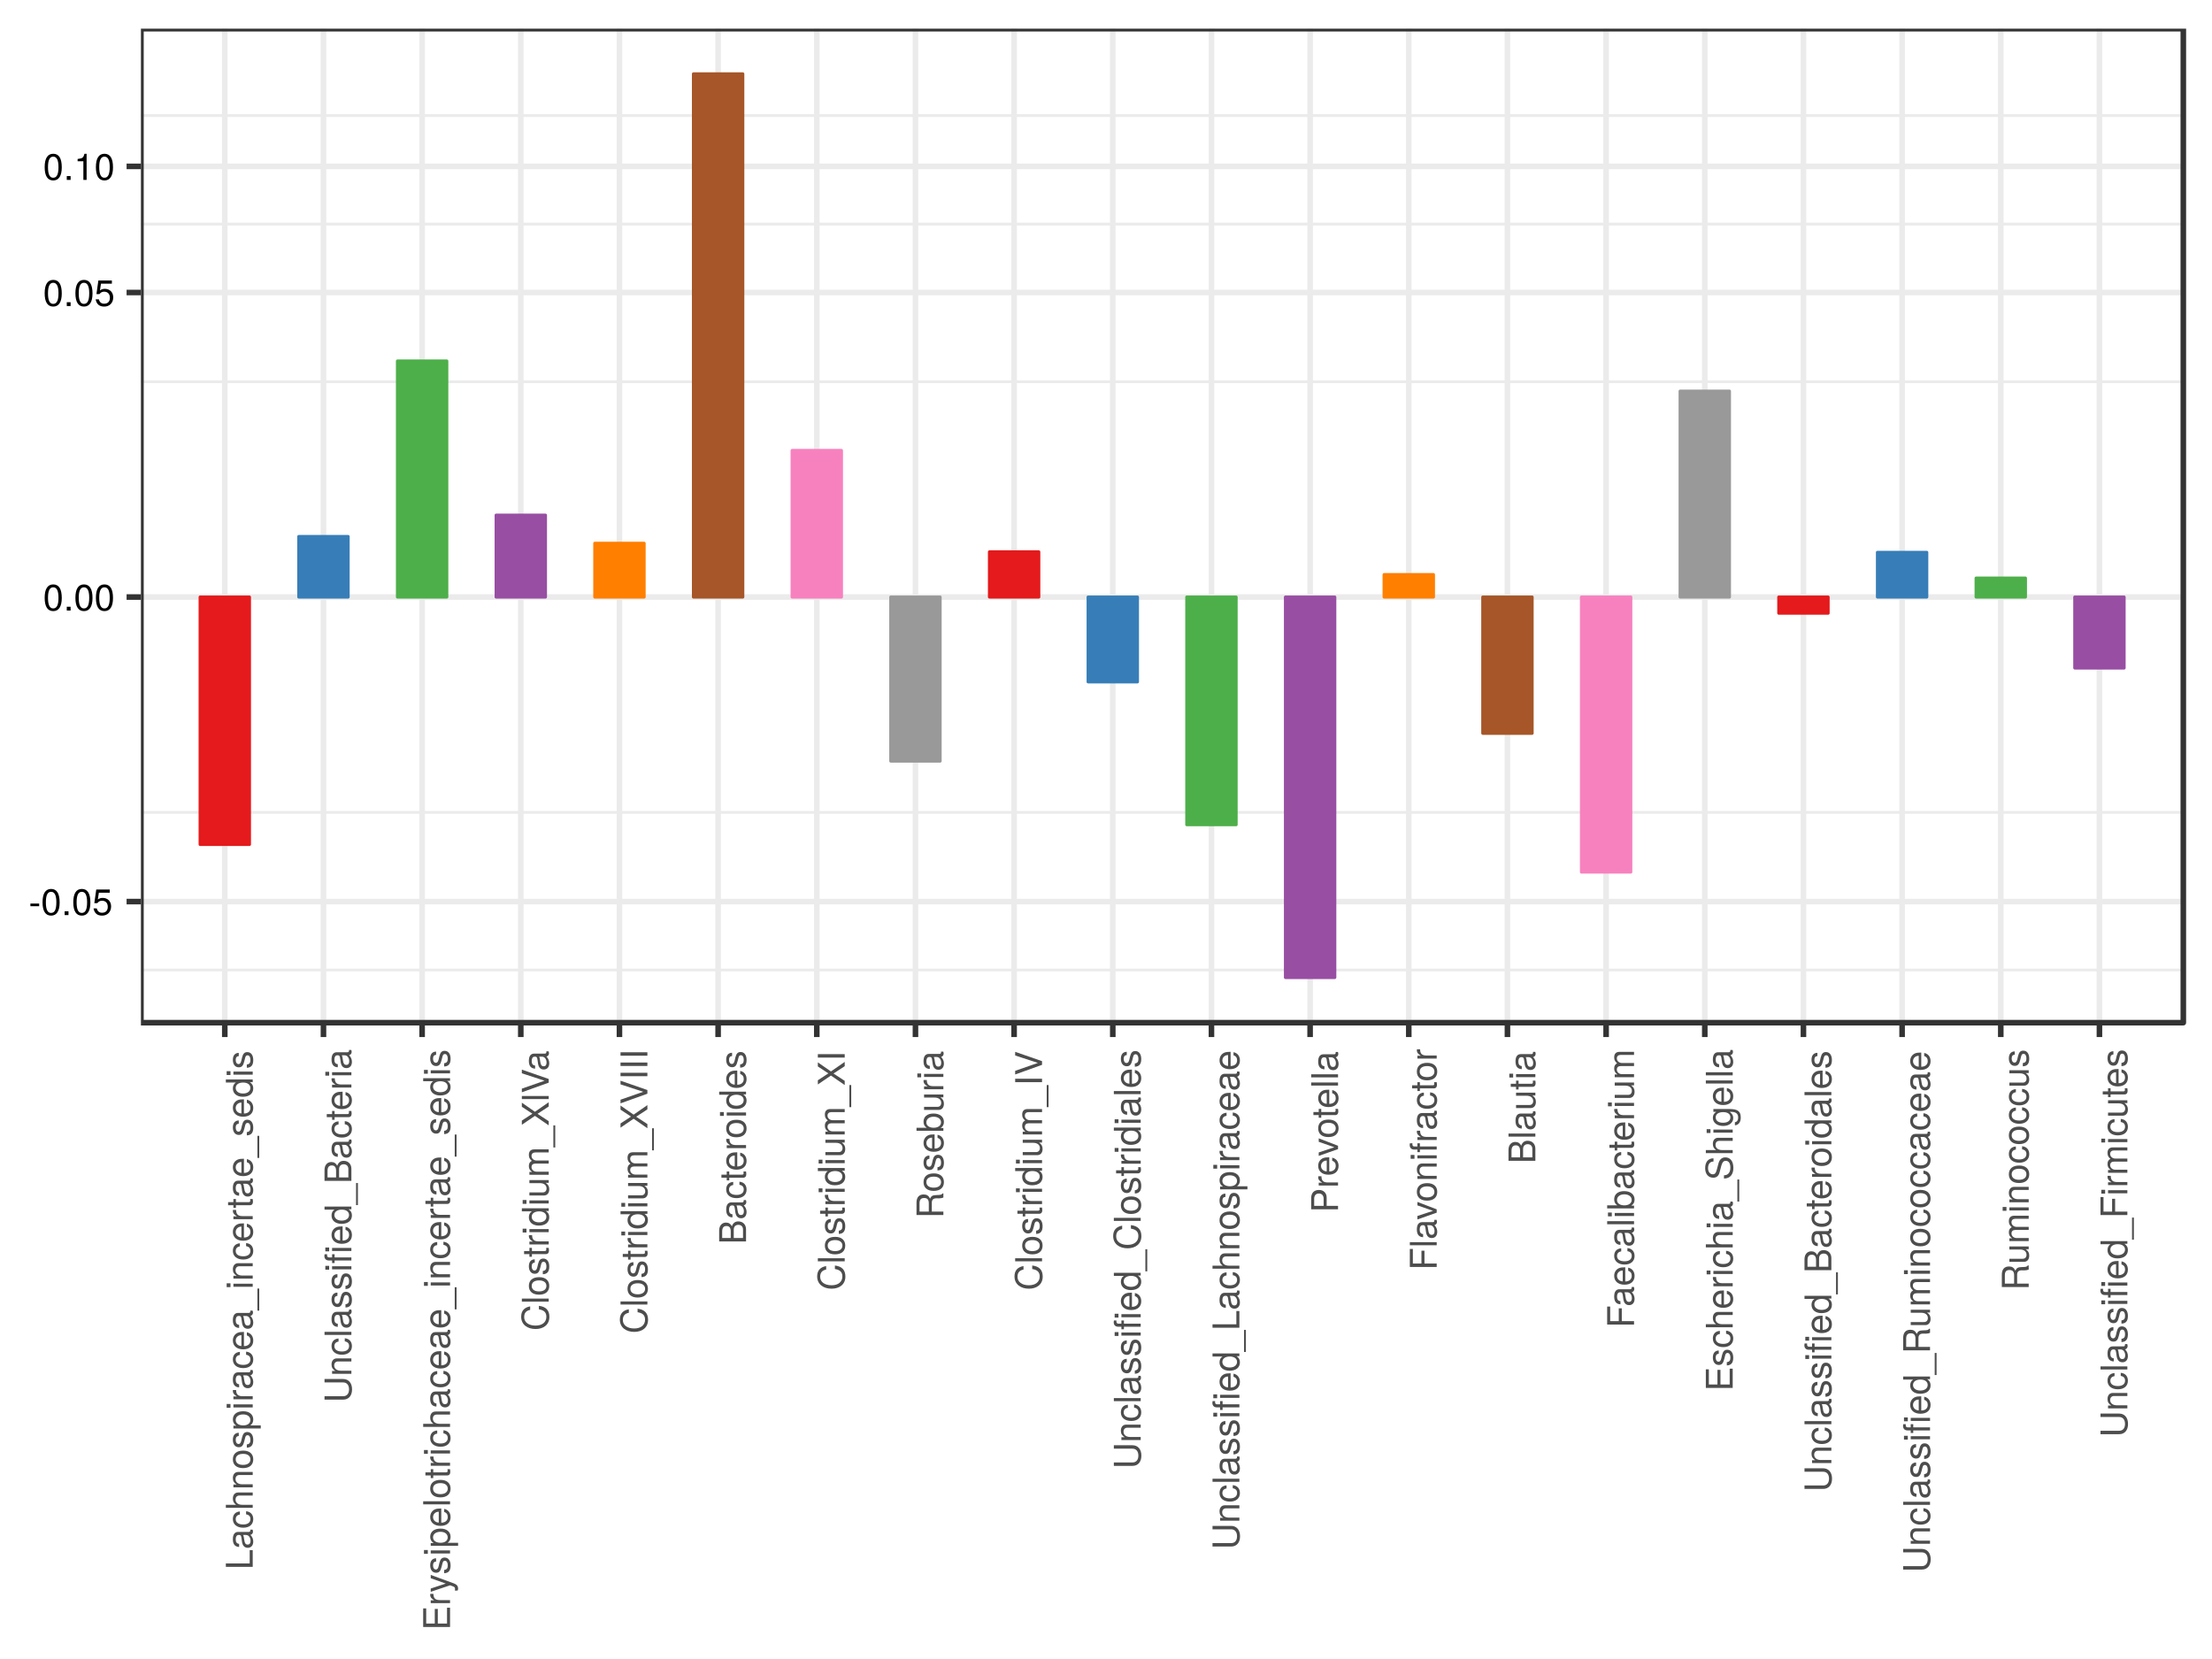 <?xml version="1.0" encoding="UTF-8"?>
<svg xmlns="http://www.w3.org/2000/svg" xmlns:xlink="http://www.w3.org/1999/xlink" width="768pt" height="576pt" viewBox="0 0 768 576" version="1.1">
<defs>
<g>
<symbol overflow="visible" id="glyph0-0">
<path style="stroke:none;" d=""/>
</symbol>
<symbol overflow="visible" id="glyph0-1">
<path style="stroke:none;" d="M 3.641 -3.078 L 3.641 -4 L 0.594 -4 L 0.594 -3.078 Z M 3.641 -3.078 "/>
</symbol>
<symbol overflow="visible" id="glyph0-2">
<path style="stroke:none;" d="M 6.484 -4.359 C 6.484 -7.516 5.484 -9.078 3.516 -9.078 C 1.562 -9.078 0.547 -7.484 0.547 -4.438 C 0.547 -1.375 1.578 0.188 3.516 0.188 C 5.438 0.188 6.484 -1.375 6.484 -4.359 Z M 5.344 -4.469 C 5.344 -1.891 4.75 -0.75 3.5 -0.75 C 2.297 -0.75 1.703 -1.938 1.703 -4.422 C 1.703 -6.906 2.297 -8.078 3.516 -8.078 C 4.734 -8.078 5.344 -6.891 5.344 -4.469 Z M 5.344 -4.469 "/>
</symbol>
<symbol overflow="visible" id="glyph0-3">
<path style="stroke:none;" d="M 2.438 0 L 2.438 -1.328 L 1.109 -1.328 L 1.109 0 Z M 2.438 0 "/>
</symbol>
<symbol overflow="visible" id="glyph0-4">
<path style="stroke:none;" d="M 6.562 -3 C 6.562 -4.797 5.375 -5.969 3.641 -5.969 C 3 -5.969 2.484 -5.812 1.953 -5.422 L 2.312 -7.766 L 6.094 -7.766 L 6.094 -8.875 L 1.406 -8.875 L 0.734 -4.141 L 1.766 -4.141 C 2.297 -4.766 2.719 -4.984 3.422 -4.984 C 4.641 -4.984 5.406 -4.203 5.406 -2.859 C 5.406 -1.547 4.656 -0.812 3.422 -0.812 C 2.438 -0.812 1.844 -1.312 1.578 -2.328 L 0.453 -2.328 C 0.812 -0.531 1.844 0.188 3.453 0.188 C 5.281 0.188 6.562 -1.094 6.562 -3 Z M 6.562 -3 "/>
</symbol>
<symbol overflow="visible" id="glyph0-5">
<path style="stroke:none;" d="M 4.438 0 L 4.438 -9.078 L 3.703 -9.078 C 3.297 -7.672 3.047 -7.484 1.312 -7.266 L 1.312 -6.469 L 3.312 -6.469 L 3.312 0 Z M 4.438 0 "/>
</symbol>
<symbol overflow="visible" id="glyph1-0">
<path style="stroke:none;" d=""/>
</symbol>
<symbol overflow="visible" id="glyph1-1">
<path style="stroke:none;" d="M 0 -6.828 L -1.047 -6.828 L -1.047 -2.219 L -9.328 -2.219 L -9.328 -1.031 L 0 -1.031 Z M 0 -6.828 "/>
</symbol>
<symbol overflow="visible" id="glyph1-2">
<path style="stroke:none;" d="M -0.031 -6.844 L -0.828 -6.844 C -0.812 -6.734 -0.812 -6.688 -0.812 -6.609 C -0.812 -6.25 -1 -6.047 -1.328 -6.047 L -5.062 -6.047 C -6.25 -6.047 -6.891 -5.172 -6.891 -3.516 C -6.891 -1.891 -6.266 -0.891 -4.719 -0.828 L -4.719 -1.906 C -5.547 -2 -5.906 -2.484 -5.906 -3.484 C -5.906 -4.438 -5.547 -4.984 -4.906 -4.984 L -4.625 -4.984 C -4.188 -4.984 -4 -4.703 -3.891 -3.859 C -3.703 -2.359 -3.641 -2.125 -3.484 -1.719 C -3.156 -0.938 -2.562 -0.531 -1.734 -0.531 C -0.531 -0.531 0.188 -1.375 0.188 -2.734 C 0.188 -3.594 -0.172 -4.422 -0.797 -5.016 C -0.281 -5.125 0.094 -5.594 0.094 -6.109 C 0.094 -6.328 0.062 -6.5 -0.031 -6.844 Z M -2.312 -4.984 C -1.359 -4.984 -0.75 -4 -0.75 -2.969 C -0.75 -2.141 -1.031 -1.656 -1.766 -1.656 C -2.469 -1.656 -2.781 -2.125 -2.938 -3.266 C -3.094 -4.391 -3.141 -4.625 -3.312 -4.984 Z M -2.312 -4.984 "/>
</symbol>
<symbol overflow="visible" id="glyph1-3">
<path style="stroke:none;" d="M -2.297 -6.109 L -2.297 -5.031 C -1.234 -4.844 -0.797 -4.297 -0.797 -3.391 C -0.797 -2.219 -1.703 -1.516 -3.281 -1.516 C -4.969 -1.516 -5.906 -2.203 -5.906 -3.359 C -5.906 -4.266 -5.391 -4.828 -4.453 -4.953 L -4.453 -6.031 C -6.094 -5.906 -6.891 -4.875 -6.891 -3.375 C -6.891 -1.578 -5.516 -0.391 -3.281 -0.391 C -1.125 -0.391 0.188 -1.547 0.188 -3.359 C 0.188 -4.969 -0.766 -5.969 -2.297 -6.109 Z M -2.297 -6.109 "/>
</symbol>
<symbol overflow="visible" id="glyph1-4">
<path style="stroke:none;" d="M 0 -6.219 L -5.062 -6.219 C -6.188 -6.219 -6.891 -5.406 -6.891 -4.109 C -6.891 -3.156 -6.609 -2.578 -5.781 -1.953 L -9.328 -1.953 L -9.328 -0.891 L 0 -0.891 L 0 -1.953 L -3.703 -1.953 C -5.062 -1.953 -5.969 -2.672 -5.969 -3.781 C -5.969 -4.531 -5.531 -5.156 -4.641 -5.156 L 0 -5.156 Z M 0 -6.219 "/>
</symbol>
<symbol overflow="visible" id="glyph1-5">
<path style="stroke:none;" d="M 0 -6.234 L -5.062 -6.234 C -6.188 -6.234 -6.891 -5.406 -6.891 -4.109 C -6.891 -3.109 -6.516 -2.469 -5.578 -1.875 L -6.703 -1.875 L -6.703 -0.891 L 0 -0.891 L 0 -1.953 L -3.703 -1.953 C -5.062 -1.953 -5.969 -2.703 -5.969 -3.781 C -5.969 -4.625 -5.453 -5.172 -4.641 -5.172 L 0 -5.172 Z M 0 -6.234 "/>
</symbol>
<symbol overflow="visible" id="glyph1-6">
<path style="stroke:none;" d="M -3.297 -6.531 C -5.625 -6.531 -6.891 -5.406 -6.891 -3.484 C -6.891 -1.594 -5.609 -0.453 -3.359 -0.453 C -1.094 -0.453 0.188 -1.594 0.188 -3.5 C 0.188 -5.375 -1.094 -6.531 -3.297 -6.531 Z M -3.312 -5.406 C -1.734 -5.406 -0.797 -4.672 -0.797 -3.5 C -0.797 -2.297 -1.734 -1.578 -3.359 -1.578 C -4.969 -1.578 -5.906 -2.297 -5.906 -3.5 C -5.906 -4.703 -4.984 -5.406 -3.312 -5.406 Z M -3.312 -5.406 "/>
</symbol>
<symbol overflow="visible" id="glyph1-7">
<path style="stroke:none;" d="M -1.875 -5.875 C -2.875 -5.875 -3.375 -5.312 -3.703 -3.984 L -3.938 -2.953 C -4.141 -2.078 -4.422 -1.719 -4.906 -1.719 C -5.516 -1.719 -5.906 -2.266 -5.906 -3.141 C -5.906 -4 -5.547 -4.453 -4.844 -4.484 L -4.844 -5.609 C -6.156 -5.594 -6.891 -4.719 -6.891 -3.172 C -6.891 -1.609 -6.094 -0.594 -4.844 -0.594 C -3.797 -0.594 -3.297 -1.141 -2.922 -2.719 L -2.672 -3.719 C -2.5 -4.469 -2.281 -4.766 -1.797 -4.766 C -1.172 -4.766 -0.797 -4.141 -0.797 -3.203 C -0.797 -2.234 -1.031 -1.703 -2.047 -1.562 L -2.047 -0.438 C -0.5 -0.484 0.188 -1.359 0.188 -3.109 C 0.188 -4.797 -0.594 -5.875 -1.875 -5.875 Z M -1.875 -5.875 "/>
</symbol>
<symbol overflow="visible" id="glyph1-8">
<path style="stroke:none;" d="M -3.281 -6.688 C -5.547 -6.688 -6.891 -5.594 -6.891 -3.812 C -6.891 -2.906 -6.484 -2.172 -5.688 -1.672 L -6.703 -1.672 L -6.703 -0.703 L 2.797 -0.703 L 2.797 -1.766 L -0.812 -1.766 C -0.109 -2.328 0.188 -2.953 0.188 -3.828 C 0.188 -5.547 -1.156 -6.688 -3.281 -6.688 Z M -3.312 -5.578 C -1.797 -5.578 -0.812 -4.797 -0.812 -3.641 C -0.812 -2.516 -1.734 -1.766 -3.297 -1.766 C -4.875 -1.766 -5.906 -2.516 -5.906 -3.641 C -5.906 -4.812 -4.906 -5.578 -3.312 -5.578 Z M -3.312 -5.578 "/>
</symbol>
<symbol overflow="visible" id="glyph1-9">
<path style="stroke:none;" d="M 0 -1.953 L -6.703 -1.953 L -6.703 -0.891 L 0 -0.891 Z M -7.719 -2.094 L -9.047 -2.094 L -9.047 -0.766 L -7.719 -0.766 Z M -7.719 -2.094 "/>
</symbol>
<symbol overflow="visible" id="glyph1-10">
<path style="stroke:none;" d="M -5.766 -4.109 L -6.859 -4.109 C -6.891 -3.922 -6.891 -3.844 -6.891 -3.703 C -6.891 -3 -6.484 -2.484 -5.484 -1.875 L -6.703 -1.875 L -6.703 -0.891 L 0 -0.891 L 0 -1.953 L -3.484 -1.953 C -4.984 -1.953 -5.75 -2.453 -5.766 -4.109 Z M -5.766 -4.109 "/>
</symbol>
<symbol overflow="visible" id="glyph1-11">
<path style="stroke:none;" d="M -3.047 -6.562 C -4.016 -6.562 -4.625 -6.484 -5.125 -6.297 C -6.234 -5.859 -6.891 -4.844 -6.891 -3.578 C -6.891 -1.719 -5.516 -0.516 -3.312 -0.516 C -1.109 -0.516 0.188 -1.672 0.188 -3.562 C 0.188 -5.094 -0.672 -6.156 -2.031 -6.422 L -2.031 -5.344 C -1.156 -5.062 -0.797 -4.453 -0.797 -3.594 C -0.797 -2.484 -1.516 -1.656 -3.047 -1.625 Z M -4 -5.422 C -4 -5.422 -3.938 -5.422 -3.922 -5.406 L -3.922 -1.656 C -5.109 -1.734 -5.906 -2.5 -5.906 -3.578 C -5.906 -4.625 -5.047 -5.422 -4 -5.422 Z M -4 -5.422 "/>
</symbol>
<symbol overflow="visible" id="glyph1-12">
<path style="stroke:none;" d="M 2.266 -7.391 L 1.625 -7.391 L 1.625 0.281 L 2.266 0.281 Z M 2.266 -7.391 "/>
</symbol>
<symbol overflow="visible" id="glyph1-13">
<path style="stroke:none;" d="M 0 -3.25 L -0.891 -3.25 C -0.859 -3.109 -0.844 -2.938 -0.844 -2.734 C -0.844 -2.281 -0.969 -2.156 -1.453 -2.156 L -5.828 -2.156 L -5.828 -3.25 L -6.703 -3.25 L -6.703 -2.156 L -8.547 -2.156 L -8.547 -1.094 L -6.703 -1.094 L -6.703 -0.172 L -5.828 -0.172 L -5.828 -1.094 L -0.969 -1.094 C -0.297 -1.094 0.094 -1.547 0.094 -2.375 C 0.094 -2.641 0.062 -2.891 0 -3.25 Z M 0 -3.25 "/>
</symbol>
<symbol overflow="visible" id="glyph1-14">
<path style="stroke:none;" d="M 0 -6.328 L -9.328 -6.328 L -9.328 -5.266 L -5.859 -5.266 C -6.547 -4.828 -6.891 -4.109 -6.891 -3.219 C -6.891 -1.469 -5.547 -0.328 -3.422 -0.328 C -1.156 -0.328 0.188 -1.453 0.188 -3.25 C 0.188 -4.172 -0.156 -4.812 -0.984 -5.391 L 0 -5.391 Z M -3.328 -5.266 C -1.781 -5.266 -0.812 -4.531 -0.812 -3.406 C -0.812 -2.234 -1.797 -1.453 -3.359 -1.453 C -4.906 -1.453 -5.906 -2.234 -5.906 -3.391 C -5.906 -4.547 -4.875 -5.266 -3.328 -5.266 Z M -3.328 -5.266 "/>
</symbol>
<symbol overflow="visible" id="glyph1-15">
<path style="stroke:none;" d="M -2.844 -8.25 L -9.328 -8.25 L -9.328 -7.062 L -2.844 -7.062 C -1.594 -7.062 -0.812 -6.156 -0.812 -4.656 C -0.812 -3.266 -1.484 -2.281 -2.844 -2.281 L -9.328 -2.281 L -9.328 -1.094 L -2.844 -1.094 C -0.953 -1.094 0.234 -2.438 0.234 -4.656 C 0.234 -6.844 -0.969 -8.25 -2.844 -8.25 Z M -2.844 -8.25 "/>
</symbol>
<symbol overflow="visible" id="glyph1-16">
<path style="stroke:none;" d="M 0 -1.938 L -9.328 -1.938 L -9.328 -0.875 L 0 -0.875 Z M 0 -1.938 "/>
</symbol>
<symbol overflow="visible" id="glyph1-17">
<path style="stroke:none;" d="M -5.828 -3.297 L -6.703 -3.297 L -6.703 -2.188 L -7.75 -2.188 C -8.203 -2.188 -8.438 -2.438 -8.438 -2.938 C -8.438 -3.016 -8.438 -3.062 -8.422 -3.297 L -9.297 -3.297 C -9.359 -3.062 -9.375 -2.922 -9.375 -2.703 C -9.375 -1.719 -8.797 -1.125 -7.844 -1.125 L -6.703 -1.125 L -6.703 -0.234 L -5.828 -0.234 L -5.828 -1.125 L 0 -1.125 L 0 -2.188 L -5.828 -2.188 Z M 0 -5.484 L -6.703 -5.484 L -6.703 -4.422 L 0 -4.422 Z M -7.719 -5.625 L -9.047 -5.625 L -9.047 -4.297 L -7.719 -4.297 Z M -7.719 -5.625 "/>
</symbol>
<symbol overflow="visible" id="glyph1-18">
<path style="stroke:none;" d="M -2.656 -7.969 C -3.781 -7.969 -4.469 -7.453 -4.922 -6.266 C -5.328 -7.109 -6.016 -7.562 -6.969 -7.562 C -8.312 -7.562 -9.328 -6.562 -9.328 -4.797 L -9.328 -1.016 L 0 -1.016 L 0 -5.219 C 0 -6.891 -1.125 -7.969 -2.656 -7.969 Z M -6.797 -6.375 C -5.844 -6.375 -5.312 -5.828 -5.312 -4.5 L -5.312 -2.203 L -8.281 -2.203 L -8.281 -4.5 C -8.281 -5.828 -7.734 -6.375 -6.797 -6.375 Z M -2.656 -6.781 C -1.75 -6.781 -1.047 -6.234 -1.047 -5.109 L -1.047 -2.203 L -4.266 -2.203 L -4.266 -5.109 C -4.266 -6.234 -3.562 -6.781 -2.656 -6.781 Z M -2.656 -6.781 "/>
</symbol>
<symbol overflow="visible" id="glyph1-19">
<path style="stroke:none;" d="M 0 -7.844 L -1.047 -7.844 L -1.047 -2.344 L -4.25 -2.344 L -4.25 -7.422 L -5.297 -7.422 L -5.297 -2.344 L -8.281 -2.344 L -8.281 -7.609 L -9.328 -7.609 L -9.328 -1.156 L 0 -1.156 Z M 0 -7.844 "/>
</symbol>
<symbol overflow="visible" id="glyph1-20">
<path style="stroke:none;" d="M -6.703 -6.109 L -6.703 -4.969 L -1.484 -3.109 L -6.703 -1.391 L -6.703 -0.25 L 0.031 -2.516 L 1.094 -2.109 C 1.562 -1.938 1.734 -1.719 1.734 -1.25 C 1.734 -1.094 1.719 -0.922 1.656 -0.688 L 2.625 -0.688 C 2.734 -0.906 2.797 -1.125 2.797 -1.406 C 2.797 -2.156 2.375 -2.781 1.406 -3.141 Z M -6.703 -6.109 "/>
</symbol>
<symbol overflow="visible" id="glyph1-21">
<path style="stroke:none;" d="M -3.406 -8.656 L -3.406 -7.438 C -1.641 -7.156 -0.812 -6.406 -0.812 -4.844 C -0.812 -2.984 -2.234 -1.797 -4.562 -1.797 C -6.969 -1.797 -8.516 -2.938 -8.516 -4.734 C -8.516 -6.188 -7.859 -6.969 -6.438 -7.25 L -6.438 -8.469 C -8.484 -8.094 -9.562 -6.922 -9.562 -4.875 C -9.562 -2.047 -7.281 -0.609 -4.562 -0.609 C -1.828 -0.609 0.234 -2.078 0.234 -4.828 C 0.234 -7.109 -0.969 -8.375 -3.406 -8.656 Z M -3.406 -8.656 "/>
</symbol>
<symbol overflow="visible" id="glyph1-22">
<path style="stroke:none;" d="M 0 -6.172 L -6.703 -6.172 L -6.703 -5.109 L -3 -5.109 C -1.641 -5.109 -0.75 -4.391 -0.75 -3.281 C -0.75 -2.438 -1.25 -1.891 -2.062 -1.891 L -6.703 -1.891 L -6.703 -0.828 L -1.641 -0.828 C -0.531 -0.828 0.188 -1.656 0.188 -2.969 C 0.188 -3.953 -0.156 -4.578 -1.031 -5.203 L 0 -5.203 Z M 0 -6.172 "/>
</symbol>
<symbol overflow="visible" id="glyph1-23">
<path style="stroke:none;" d="M 0 -9.719 L -5.031 -9.719 C -6.234 -9.719 -6.891 -9.062 -6.891 -7.812 C -6.891 -6.906 -6.625 -6.375 -5.875 -5.75 C -6.594 -5.344 -6.891 -4.812 -6.891 -3.938 C -6.891 -3.047 -6.562 -2.453 -5.766 -1.875 L -6.703 -1.875 L -6.703 -0.906 L 0 -0.906 L 0 -1.969 L -4.203 -1.969 C -5.188 -1.969 -5.969 -2.672 -5.969 -3.547 C -5.969 -4.344 -5.484 -4.781 -4.625 -4.781 L 0 -4.781 L 0 -5.844 L -4.203 -5.844 C -5.188 -5.844 -5.969 -6.562 -5.969 -7.438 C -5.969 -8.219 -5.469 -8.656 -4.625 -8.656 L 0 -8.656 Z M 0 -9.719 "/>
</symbol>
<symbol overflow="visible" id="glyph1-24">
<path style="stroke:none;" d="M 0 -8.312 L -4.781 -5 L -9.328 -8.156 L -9.328 -6.734 L -5.672 -4.328 L -9.328 -1.938 L -9.328 -0.484 L -4.781 -3.578 L 0 -0.281 L 0 -1.734 L -3.891 -4.281 L 0 -6.828 Z M 0 -8.312 "/>
</symbol>
<symbol overflow="visible" id="glyph1-25">
<path style="stroke:none;" d="M -9.328 -8.25 L -9.328 -6.984 L -1.438 -4.406 L -9.328 -1.656 L -9.328 -0.391 L 0 -3.734 L 0 -5.016 Z M -9.328 -8.25 "/>
</symbol>
<symbol overflow="visible" id="glyph1-26">
<path style="stroke:none;" d="M 0 -2.469 L -9.328 -2.469 L -9.328 -1.281 L 0 -1.281 Z M 0 -2.469 "/>
</symbol>
<symbol overflow="visible" id="glyph1-27">
<path style="stroke:none;" d="M 0 -8.688 L -0.297 -8.688 C -0.594 -8.234 -0.938 -8.141 -2.172 -8.125 C -3.719 -8.094 -4.172 -7.875 -4.609 -6.859 C -5.125 -7.906 -5.766 -8.328 -6.828 -8.328 C -8.453 -8.328 -9.328 -7.312 -9.328 -5.484 L -9.328 -1.188 L 0 -1.188 L 0 -2.375 L -4.016 -2.375 L -4.016 -5.453 C -4.016 -6.5 -3.5 -7 -2.359 -6.984 L -1.516 -6.969 C -0.953 -6.969 -0.391 -7.078 0 -7.25 Z M -6.672 -7.094 C -5.562 -7.094 -5.062 -6.531 -5.062 -5.266 L -5.062 -2.375 L -8.281 -2.375 L -8.281 -5.266 C -8.281 -6.594 -7.719 -7.094 -6.672 -7.094 Z M -6.672 -7.094 "/>
</symbol>
<symbol overflow="visible" id="glyph1-28">
<path style="stroke:none;" d="M -3.422 -6.688 C -5.609 -6.688 -6.891 -5.594 -6.891 -3.828 C -6.891 -2.906 -6.547 -2.25 -5.797 -1.75 L -9.328 -1.75 L -9.328 -0.688 L 0 -0.688 L 0 -1.656 L -0.953 -1.656 C -0.172 -2.156 0.188 -2.844 0.188 -3.781 C 0.188 -5.547 -1.25 -6.688 -3.422 -6.688 Z M -3.359 -5.578 C -1.844 -5.578 -0.812 -4.781 -0.812 -3.625 C -0.812 -2.5 -1.828 -1.75 -3.359 -1.75 C -4.922 -1.75 -5.953 -2.5 -5.906 -3.625 C -5.906 -4.812 -4.859 -5.578 -3.359 -5.578 Z M -3.359 -5.578 "/>
</symbol>
<symbol overflow="visible" id="glyph1-29">
<path style="stroke:none;" d="M -6.594 -7.891 C -8.344 -7.891 -9.328 -6.859 -9.328 -5.016 L -9.328 -1.172 L 0 -1.172 L 0 -2.359 L -3.953 -2.359 L -3.953 -5.281 C -3.953 -6.828 -5.047 -7.891 -6.594 -7.891 Z M -6.641 -6.656 C -5.625 -6.656 -5 -5.969 -5 -4.844 L -5 -2.359 L -8.281 -2.359 L -8.281 -4.844 C -8.281 -5.969 -7.672 -6.656 -6.641 -6.656 Z M -6.641 -6.656 "/>
</symbol>
<symbol overflow="visible" id="glyph1-30">
<path style="stroke:none;" d="M -6.703 -6.219 L -6.703 -5.016 L -1.266 -3.125 L -6.703 -1.328 L -6.703 -0.125 L 0 -2.484 L 0 -3.641 Z M -6.703 -6.219 "/>
</symbol>
<symbol overflow="visible" id="glyph1-31">
<path style="stroke:none;" d="M -8.281 -7.406 L -9.328 -7.406 L -9.328 -1.156 L 0 -1.156 L 0 -2.344 L -4.25 -2.344 L -4.25 -6.797 L -5.297 -6.797 L -5.297 -2.344 L -8.281 -2.344 Z M -8.281 -7.406 "/>
</symbol>
<symbol overflow="visible" id="glyph1-32">
<path style="stroke:none;" d="M -5.828 -3.297 L -6.703 -3.297 L -6.703 -2.188 L -7.75 -2.188 C -8.203 -2.188 -8.438 -2.438 -8.438 -2.938 C -8.438 -3.016 -8.438 -3.062 -8.422 -3.297 L -9.297 -3.297 C -9.359 -3.062 -9.375 -2.922 -9.375 -2.703 C -9.375 -1.719 -8.797 -1.125 -7.844 -1.125 L -6.703 -1.125 L -6.703 -0.234 L -5.828 -0.234 L -5.828 -1.125 L 0 -1.125 L 0 -2.188 L -5.828 -2.188 Z M -5.828 -3.297 "/>
</symbol>
<symbol overflow="visible" id="glyph1-33">
<path style="stroke:none;" d="M -2.562 -7.953 C -3.719 -7.953 -4.562 -7.234 -4.906 -5.969 L -5.531 -3.625 C -5.828 -2.5 -6.188 -2.078 -6.906 -2.078 C -7.859 -2.078 -8.562 -2.922 -8.562 -4.172 C -8.562 -5.656 -7.891 -6.5 -6.672 -6.5 L -6.672 -7.625 C -8.5 -7.625 -9.562 -6.359 -9.562 -4.203 C -9.562 -2.156 -8.438 -0.891 -6.75 -0.891 C -5.609 -0.891 -4.891 -1.5 -4.562 -2.719 L -3.953 -5.047 C -3.641 -6.219 -3.172 -6.75 -2.438 -6.75 C -1.422 -6.75 -0.812 -5.984 -0.812 -4.375 C -0.812 -2.609 -1.703 -1.734 -3.031 -1.734 L -3.031 -0.609 C -0.828 -0.609 0.234 -2.094 0.234 -4.297 C 0.234 -6.672 -0.891 -7.953 -2.562 -7.953 Z M -2.562 -7.953 "/>
</symbol>
<symbol overflow="visible" id="glyph1-34">
<path style="stroke:none;" d="M -1.094 -6.25 L -6.703 -6.25 L -6.703 -5.266 L -5.734 -5.266 C -6.531 -4.734 -6.891 -4.078 -6.891 -3.219 C -6.891 -1.516 -5.469 -0.375 -3.281 -0.375 C -1.172 -0.375 0.188 -1.562 0.188 -3.141 C 0.188 -3.984 -0.172 -4.562 -1.016 -5.266 L -0.562 -5.266 C 1.219 -5.266 1.891 -4.547 1.891 -3.297 C 1.891 -2.453 1.594 -1.797 0.766 -1.672 L 0.766 -0.594 C 2.031 -0.703 2.797 -1.688 2.797 -3.266 C 2.797 -5.359 1.859 -6.25 -1.094 -6.25 Z M -3.312 -5.172 C -1.719 -5.172 -0.797 -4.484 -0.797 -3.359 C -0.797 -2.188 -1.734 -1.484 -3.359 -1.484 C -4.969 -1.484 -5.906 -2.203 -5.906 -3.344 C -5.906 -4.484 -4.938 -5.172 -3.312 -5.172 Z M -3.312 -5.172 "/>
</symbol>
</g>
<clipPath id="clip1">
  <path d="M 48.93 9.961 L 759 9.961 L 759 356 L 48.93 356 Z M 48.93 9.961 "/>
</clipPath>
<clipPath id="clip2">
  <path d="M 48.93 336 L 759 336 L 759 338 L 48.93 338 Z M 48.93 336 "/>
</clipPath>
<clipPath id="clip3">
  <path d="M 48.93 281 L 759 281 L 759 283 L 48.93 283 Z M 48.93 281 "/>
</clipPath>
<clipPath id="clip4">
  <path d="M 48.93 132 L 759 132 L 759 134 L 48.93 134 Z M 48.93 132 "/>
</clipPath>
<clipPath id="clip5">
  <path d="M 48.93 77 L 759 77 L 759 79 L 48.93 79 Z M 48.93 77 "/>
</clipPath>
<clipPath id="clip6">
  <path d="M 48.93 39 L 759 39 L 759 41 L 48.93 41 Z M 48.93 39 "/>
</clipPath>
<clipPath id="clip7">
  <path d="M 48.93 312 L 759.039 312 L 759.039 314 L 48.93 314 Z M 48.93 312 "/>
</clipPath>
<clipPath id="clip8">
  <path d="M 48.93 206 L 759.039 206 L 759.039 209 L 48.93 209 Z M 48.93 206 "/>
</clipPath>
<clipPath id="clip9">
  <path d="M 48.93 100 L 759.039 100 L 759.039 103 L 48.93 103 Z M 48.93 100 "/>
</clipPath>
<clipPath id="clip10">
  <path d="M 48.93 56 L 759.039 56 L 759.039 59 L 48.93 59 Z M 48.93 56 "/>
</clipPath>
<clipPath id="clip11">
  <path d="M 77 9.961 L 80 9.961 L 80 356.07 L 77 356.07 Z M 77 9.961 "/>
</clipPath>
<clipPath id="clip12">
  <path d="M 111 9.961 L 114 9.961 L 114 356.07 L 111 356.07 Z M 111 9.961 "/>
</clipPath>
<clipPath id="clip13">
  <path d="M 145 9.961 L 148 9.961 L 148 356.07 L 145 356.07 Z M 145 9.961 "/>
</clipPath>
<clipPath id="clip14">
  <path d="M 179 9.961 L 182 9.961 L 182 356.07 L 179 356.07 Z M 179 9.961 "/>
</clipPath>
<clipPath id="clip15">
  <path d="M 214 9.961 L 217 9.961 L 217 356.07 L 214 356.07 Z M 214 9.961 "/>
</clipPath>
<clipPath id="clip16">
  <path d="M 248 9.961 L 251 9.961 L 251 356.07 L 248 356.07 Z M 248 9.961 "/>
</clipPath>
<clipPath id="clip17">
  <path d="M 282 9.961 L 285 9.961 L 285 356.07 L 282 356.07 Z M 282 9.961 "/>
</clipPath>
<clipPath id="clip18">
  <path d="M 316 9.961 L 319 9.961 L 319 356.07 L 316 356.07 Z M 316 9.961 "/>
</clipPath>
<clipPath id="clip19">
  <path d="M 351 9.961 L 354 9.961 L 354 356.07 L 351 356.07 Z M 351 9.961 "/>
</clipPath>
<clipPath id="clip20">
  <path d="M 385 9.961 L 388 9.961 L 388 356.07 L 385 356.07 Z M 385 9.961 "/>
</clipPath>
<clipPath id="clip21">
  <path d="M 419 9.961 L 422 9.961 L 422 356.07 L 419 356.07 Z M 419 9.961 "/>
</clipPath>
<clipPath id="clip22">
  <path d="M 453 9.961 L 456 9.961 L 456 356.07 L 453 356.07 Z M 453 9.961 "/>
</clipPath>
<clipPath id="clip23">
  <path d="M 488 9.961 L 491 9.961 L 491 356.07 L 488 356.07 Z M 488 9.961 "/>
</clipPath>
<clipPath id="clip24">
  <path d="M 522 9.961 L 525 9.961 L 525 356.07 L 522 356.07 Z M 522 9.961 "/>
</clipPath>
<clipPath id="clip25">
  <path d="M 556 9.961 L 559 9.961 L 559 356.07 L 556 356.07 Z M 556 9.961 "/>
</clipPath>
<clipPath id="clip26">
  <path d="M 590 9.961 L 593 9.961 L 593 356.07 L 590 356.07 Z M 590 9.961 "/>
</clipPath>
<clipPath id="clip27">
  <path d="M 625 9.961 L 628 9.961 L 628 356.07 L 625 356.07 Z M 625 9.961 "/>
</clipPath>
<clipPath id="clip28">
  <path d="M 659 9.961 L 662 9.961 L 662 356.07 L 659 356.07 Z M 659 9.961 "/>
</clipPath>
<clipPath id="clip29">
  <path d="M 693 9.961 L 696 9.961 L 696 356.07 L 693 356.07 Z M 693 9.961 "/>
</clipPath>
<clipPath id="clip30">
  <path d="M 727 9.961 L 730 9.961 L 730 356.07 L 727 356.07 Z M 727 9.961 "/>
</clipPath>
<clipPath id="clip31">
  <path d="M 48.93 9.961 L 759.039 9.961 L 759.039 356.07 L 48.93 356.07 Z M 48.93 9.961 "/>
</clipPath>
</defs>
<g id="surface6870">
<rect x="0" y="0" width="768" height="576" style="fill:rgb(100%,100%,100%);fill-opacity:1;stroke:none;"/>
<rect x="0" y="0" width="768" height="576" style="fill:rgb(100%,100%,100%);fill-opacity:1;stroke:none;"/>
<path style="fill:none;stroke-width:1.94;stroke-linecap:round;stroke-linejoin:round;stroke:rgb(100%,100%,100%);stroke-opacity:1;stroke-miterlimit:10;" d="M 0 576 L 768 576 L 768 0 L 0 0 Z M 0 576 "/>
<g clip-path="url(#clip1)" clip-rule="nonzero">
<path style=" stroke:none;fill-rule:nonzero;fill:rgb(100%,100%,100%);fill-opacity:1;" d="M 48.93 355.07 L 758.039 355.07 L 758.039 9.961 L 48.93 9.961 Z M 48.93 355.07 "/>
</g>
<g clip-path="url(#clip2)" clip-rule="nonzero">
<path style="fill:none;stroke-width:0.97;stroke-linecap:butt;stroke-linejoin:round;stroke:rgb(92.157%,92.157%,92.157%);stroke-opacity:1;stroke-miterlimit:10;" d="M 48.93 336.781 L 758.039 336.781 "/>
</g>
<g clip-path="url(#clip3)" clip-rule="nonzero">
<path style="fill:none;stroke-width:0.97;stroke-linecap:butt;stroke-linejoin:round;stroke:rgb(92.157%,92.157%,92.157%);stroke-opacity:1;stroke-miterlimit:10;" d="M 48.93 282.055 L 758.039 282.055 "/>
</g>
<g clip-path="url(#clip4)" clip-rule="nonzero">
<path style="fill:none;stroke-width:0.97;stroke-linecap:butt;stroke-linejoin:round;stroke:rgb(92.157%,92.157%,92.157%);stroke-opacity:1;stroke-miterlimit:10;" d="M 48.93 132.531 L 758.039 132.531 "/>
</g>
<g clip-path="url(#clip5)" clip-rule="nonzero">
<path style="fill:none;stroke-width:0.97;stroke-linecap:butt;stroke-linejoin:round;stroke:rgb(92.157%,92.157%,92.157%);stroke-opacity:1;stroke-miterlimit:10;" d="M 48.93 77.801 L 758.039 77.801 "/>
</g>
<g clip-path="url(#clip6)" clip-rule="nonzero">
<path style="fill:none;stroke-width:0.97;stroke-linecap:butt;stroke-linejoin:round;stroke:rgb(92.157%,92.157%,92.157%);stroke-opacity:1;stroke-miterlimit:10;" d="M 48.93 40.121 L 758.039 40.121 "/>
</g>
<g clip-path="url(#clip7)" clip-rule="nonzero">
<path style="fill:none;stroke-width:1.94;stroke-linecap:butt;stroke-linejoin:round;stroke:rgb(92.157%,92.157%,92.157%);stroke-opacity:1;stroke-miterlimit:10;" d="M 48.93 313.02 L 758.039 313.02 "/>
</g>
<g clip-path="url(#clip8)" clip-rule="nonzero">
<path style="fill:none;stroke-width:1.94;stroke-linecap:butt;stroke-linejoin:round;stroke:rgb(92.157%,92.157%,92.157%);stroke-opacity:1;stroke-miterlimit:10;" d="M 48.93 207.293 L 758.039 207.293 "/>
</g>
<g clip-path="url(#clip9)" clip-rule="nonzero">
<path style="fill:none;stroke-width:1.94;stroke-linecap:butt;stroke-linejoin:round;stroke:rgb(92.157%,92.157%,92.157%);stroke-opacity:1;stroke-miterlimit:10;" d="M 48.93 101.562 L 758.039 101.562 "/>
</g>
<g clip-path="url(#clip10)" clip-rule="nonzero">
<path style="fill:none;stroke-width:1.94;stroke-linecap:butt;stroke-linejoin:round;stroke:rgb(92.157%,92.157%,92.157%);stroke-opacity:1;stroke-miterlimit:10;" d="M 48.93 57.77 L 758.039 57.77 "/>
</g>
<g clip-path="url(#clip11)" clip-rule="nonzero">
<path style="fill:none;stroke-width:1.94;stroke-linecap:butt;stroke-linejoin:round;stroke:rgb(92.157%,92.157%,92.157%);stroke-opacity:1;stroke-miterlimit:10;" d="M 78.047 355.07 L 78.047 9.961 "/>
</g>
<g clip-path="url(#clip12)" clip-rule="nonzero">
<path style="fill:none;stroke-width:1.94;stroke-linecap:butt;stroke-linejoin:round;stroke:rgb(92.157%,92.157%,92.157%);stroke-opacity:1;stroke-miterlimit:10;" d="M 112.305 355.07 L 112.305 9.961 "/>
</g>
<g clip-path="url(#clip13)" clip-rule="nonzero">
<path style="fill:none;stroke-width:1.94;stroke-linecap:butt;stroke-linejoin:round;stroke:rgb(92.157%,92.157%,92.157%);stroke-opacity:1;stroke-miterlimit:10;" d="M 146.559 355.07 L 146.559 9.961 "/>
</g>
<g clip-path="url(#clip14)" clip-rule="nonzero">
<path style="fill:none;stroke-width:1.94;stroke-linecap:butt;stroke-linejoin:round;stroke:rgb(92.157%,92.157%,92.157%);stroke-opacity:1;stroke-miterlimit:10;" d="M 180.816 355.07 L 180.816 9.961 "/>
</g>
<g clip-path="url(#clip15)" clip-rule="nonzero">
<path style="fill:none;stroke-width:1.94;stroke-linecap:butt;stroke-linejoin:round;stroke:rgb(92.157%,92.157%,92.157%);stroke-opacity:1;stroke-miterlimit:10;" d="M 215.074 355.07 L 215.074 9.961 "/>
</g>
<g clip-path="url(#clip16)" clip-rule="nonzero">
<path style="fill:none;stroke-width:1.94;stroke-linecap:butt;stroke-linejoin:round;stroke:rgb(92.157%,92.157%,92.157%);stroke-opacity:1;stroke-miterlimit:10;" d="M 249.328 355.07 L 249.328 9.961 "/>
</g>
<g clip-path="url(#clip17)" clip-rule="nonzero">
<path style="fill:none;stroke-width:1.94;stroke-linecap:butt;stroke-linejoin:round;stroke:rgb(92.157%,92.157%,92.157%);stroke-opacity:1;stroke-miterlimit:10;" d="M 283.586 355.07 L 283.586 9.961 "/>
</g>
<g clip-path="url(#clip18)" clip-rule="nonzero">
<path style="fill:none;stroke-width:1.94;stroke-linecap:butt;stroke-linejoin:round;stroke:rgb(92.157%,92.157%,92.157%);stroke-opacity:1;stroke-miterlimit:10;" d="M 317.844 355.07 L 317.844 9.961 "/>
</g>
<g clip-path="url(#clip19)" clip-rule="nonzero">
<path style="fill:none;stroke-width:1.94;stroke-linecap:butt;stroke-linejoin:round;stroke:rgb(92.157%,92.157%,92.157%);stroke-opacity:1;stroke-miterlimit:10;" d="M 352.098 355.07 L 352.098 9.961 "/>
</g>
<g clip-path="url(#clip20)" clip-rule="nonzero">
<path style="fill:none;stroke-width:1.94;stroke-linecap:butt;stroke-linejoin:round;stroke:rgb(92.157%,92.157%,92.157%);stroke-opacity:1;stroke-miterlimit:10;" d="M 386.355 355.07 L 386.355 9.961 "/>
</g>
<g clip-path="url(#clip21)" clip-rule="nonzero">
<path style="fill:none;stroke-width:1.94;stroke-linecap:butt;stroke-linejoin:round;stroke:rgb(92.157%,92.157%,92.157%);stroke-opacity:1;stroke-miterlimit:10;" d="M 420.613 355.07 L 420.613 9.961 "/>
</g>
<g clip-path="url(#clip22)" clip-rule="nonzero">
<path style="fill:none;stroke-width:1.94;stroke-linecap:butt;stroke-linejoin:round;stroke:rgb(92.157%,92.157%,92.157%);stroke-opacity:1;stroke-miterlimit:10;" d="M 454.867 355.07 L 454.867 9.961 "/>
</g>
<g clip-path="url(#clip23)" clip-rule="nonzero">
<path style="fill:none;stroke-width:1.94;stroke-linecap:butt;stroke-linejoin:round;stroke:rgb(92.157%,92.157%,92.157%);stroke-opacity:1;stroke-miterlimit:10;" d="M 489.125 355.07 L 489.125 9.961 "/>
</g>
<g clip-path="url(#clip24)" clip-rule="nonzero">
<path style="fill:none;stroke-width:1.94;stroke-linecap:butt;stroke-linejoin:round;stroke:rgb(92.157%,92.157%,92.157%);stroke-opacity:1;stroke-miterlimit:10;" d="M 523.379 355.07 L 523.379 9.961 "/>
</g>
<g clip-path="url(#clip25)" clip-rule="nonzero">
<path style="fill:none;stroke-width:1.94;stroke-linecap:butt;stroke-linejoin:round;stroke:rgb(92.157%,92.157%,92.157%);stroke-opacity:1;stroke-miterlimit:10;" d="M 557.637 355.07 L 557.637 9.961 "/>
</g>
<g clip-path="url(#clip26)" clip-rule="nonzero">
<path style="fill:none;stroke-width:1.94;stroke-linecap:butt;stroke-linejoin:round;stroke:rgb(92.157%,92.157%,92.157%);stroke-opacity:1;stroke-miterlimit:10;" d="M 591.895 355.07 L 591.895 9.961 "/>
</g>
<g clip-path="url(#clip27)" clip-rule="nonzero">
<path style="fill:none;stroke-width:1.94;stroke-linecap:butt;stroke-linejoin:round;stroke:rgb(92.157%,92.157%,92.157%);stroke-opacity:1;stroke-miterlimit:10;" d="M 626.148 355.07 L 626.148 9.961 "/>
</g>
<g clip-path="url(#clip28)" clip-rule="nonzero">
<path style="fill:none;stroke-width:1.94;stroke-linecap:butt;stroke-linejoin:round;stroke:rgb(92.157%,92.157%,92.157%);stroke-opacity:1;stroke-miterlimit:10;" d="M 660.406 355.07 L 660.406 9.961 "/>
</g>
<g clip-path="url(#clip29)" clip-rule="nonzero">
<path style="fill:none;stroke-width:1.94;stroke-linecap:butt;stroke-linejoin:round;stroke:rgb(92.157%,92.157%,92.157%);stroke-opacity:1;stroke-miterlimit:10;" d="M 694.664 355.07 L 694.664 9.961 "/>
</g>
<g clip-path="url(#clip30)" clip-rule="nonzero">
<path style="fill:none;stroke-width:1.94;stroke-linecap:butt;stroke-linejoin:round;stroke:rgb(92.157%,92.157%,92.157%);stroke-opacity:1;stroke-miterlimit:10;" d="M 728.918 355.07 L 728.918 9.961 "/>
</g>
<path style="fill-rule:nonzero;fill:rgb(89.412%,10.196%,10.98%);fill-opacity:1;stroke-width:1.067;stroke-linecap:round;stroke-linejoin:round;stroke:rgb(89.412%,10.196%,10.98%);stroke-opacity:1;stroke-miterlimit:10;" d="M 69.484 207.293 L 86.609 207.293 L 86.609 293.191 L 69.484 293.191 Z M 69.484 207.293 "/>
<path style="fill-rule:nonzero;fill:rgb(21.569%,49.412%,72.157%);fill-opacity:1;stroke-width:1.067;stroke-linecap:round;stroke-linejoin:round;stroke:rgb(21.569%,49.412%,72.157%);stroke-opacity:1;stroke-miterlimit:10;" d="M 103.738 186.277 L 120.867 186.277 L 120.867 207.293 L 103.738 207.293 Z M 103.738 186.277 "/>
<path style="fill-rule:nonzero;fill:rgb(30.196%,68.627%,29.02%);fill-opacity:1;stroke-width:1.067;stroke-linecap:round;stroke-linejoin:round;stroke:rgb(30.196%,68.627%,29.02%);stroke-opacity:1;stroke-miterlimit:10;" d="M 137.996 125.344 L 155.125 125.344 L 155.125 207.293 L 137.996 207.293 Z M 137.996 125.344 "/>
<path style="fill-rule:nonzero;fill:rgb(59.608%,30.588%,63.922%);fill-opacity:1;stroke-width:1.067;stroke-linecap:round;stroke-linejoin:round;stroke:rgb(59.608%,30.588%,63.922%);stroke-opacity:1;stroke-miterlimit:10;" d="M 172.254 178.855 L 189.379 178.855 L 189.379 207.293 L 172.254 207.293 Z M 172.254 178.855 "/>
<path style="fill-rule:nonzero;fill:rgb(100%,49.804%,0%);fill-opacity:1;stroke-width:1.067;stroke-linecap:round;stroke-linejoin:round;stroke:rgb(100%,49.804%,0%);stroke-opacity:1;stroke-miterlimit:10;" d="M 206.508 188.617 L 223.637 188.617 L 223.637 207.293 L 206.508 207.293 Z M 206.508 188.617 "/>
<path style="fill-rule:nonzero;fill:rgb(65.098%,33.725%,15.686%);fill-opacity:1;stroke-width:1.067;stroke-linecap:round;stroke-linejoin:round;stroke:rgb(65.098%,33.725%,15.686%);stroke-opacity:1;stroke-miterlimit:10;" d="M 240.766 25.648 L 257.895 25.648 L 257.895 207.293 L 240.766 207.293 Z M 240.766 25.648 "/>
<path style="fill-rule:nonzero;fill:rgb(96.863%,50.588%,74.902%);fill-opacity:1;stroke-width:1.067;stroke-linecap:round;stroke-linejoin:round;stroke:rgb(96.863%,50.588%,74.902%);stroke-opacity:1;stroke-miterlimit:10;" d="M 275.023 156.391 L 292.148 156.391 L 292.148 207.293 L 275.023 207.293 Z M 275.023 156.391 "/>
<path style="fill-rule:nonzero;fill:rgb(60%,60%,60%);fill-opacity:1;stroke-width:1.067;stroke-linecap:round;stroke-linejoin:round;stroke:rgb(60%,60%,60%);stroke-opacity:1;stroke-miterlimit:10;" d="M 309.277 207.293 L 326.406 207.293 L 326.406 264.254 L 309.277 264.254 Z M 309.277 207.293 "/>
<path style="fill-rule:nonzero;fill:rgb(89.412%,10.196%,10.98%);fill-opacity:1;stroke-width:1.067;stroke-linecap:round;stroke-linejoin:round;stroke:rgb(89.412%,10.196%,10.98%);stroke-opacity:1;stroke-miterlimit:10;" d="M 343.535 191.602 L 360.664 191.602 L 360.664 207.293 L 343.535 207.293 Z M 343.535 191.602 "/>
<path style="fill-rule:nonzero;fill:rgb(21.569%,49.412%,72.157%);fill-opacity:1;stroke-width:1.067;stroke-linecap:round;stroke-linejoin:round;stroke:rgb(21.569%,49.412%,72.157%);stroke-opacity:1;stroke-miterlimit:10;" d="M 377.789 207.293 L 394.918 207.293 L 394.918 236.742 L 377.789 236.742 Z M 377.789 207.293 "/>
<path style="fill-rule:nonzero;fill:rgb(30.196%,68.627%,29.02%);fill-opacity:1;stroke-width:1.067;stroke-linecap:round;stroke-linejoin:round;stroke:rgb(30.196%,68.627%,29.02%);stroke-opacity:1;stroke-miterlimit:10;" d="M 412.047 207.293 L 429.176 207.293 L 429.176 286.332 L 412.047 286.332 Z M 412.047 207.293 "/>
<path style="fill-rule:nonzero;fill:rgb(59.608%,30.588%,63.922%);fill-opacity:1;stroke-width:1.067;stroke-linecap:round;stroke-linejoin:round;stroke:rgb(59.608%,30.588%,63.922%);stroke-opacity:1;stroke-miterlimit:10;" d="M 446.305 207.293 L 463.434 207.293 L 463.434 339.383 L 446.305 339.383 Z M 446.305 207.293 "/>
<path style="fill-rule:nonzero;fill:rgb(100%,49.804%,0%);fill-opacity:1;stroke-width:1.067;stroke-linecap:round;stroke-linejoin:round;stroke:rgb(100%,49.804%,0%);stroke-opacity:1;stroke-miterlimit:10;" d="M 480.559 199.496 L 497.688 199.496 L 497.688 207.293 L 480.559 207.293 Z M 480.559 199.496 "/>
<path style="fill-rule:nonzero;fill:rgb(65.098%,33.725%,15.686%);fill-opacity:1;stroke-width:1.067;stroke-linecap:round;stroke-linejoin:round;stroke:rgb(65.098%,33.725%,15.686%);stroke-opacity:1;stroke-miterlimit:10;" d="M 514.816 207.293 L 531.945 207.293 L 531.945 254.598 L 514.816 254.598 Z M 514.816 207.293 "/>
<path style="fill-rule:nonzero;fill:rgb(96.863%,50.588%,74.902%);fill-opacity:1;stroke-width:1.067;stroke-linecap:round;stroke-linejoin:round;stroke:rgb(96.863%,50.588%,74.902%);stroke-opacity:1;stroke-miterlimit:10;" d="M 549.074 207.293 L 566.203 207.293 L 566.203 302.777 L 549.074 302.777 Z M 549.074 207.293 "/>
<path style="fill-rule:nonzero;fill:rgb(60%,60%,60%);fill-opacity:1;stroke-width:1.067;stroke-linecap:round;stroke-linejoin:round;stroke:rgb(60%,60%,60%);stroke-opacity:1;stroke-miterlimit:10;" d="M 583.328 135.797 L 600.457 135.797 L 600.457 207.293 L 583.328 207.293 Z M 583.328 135.797 "/>
<path style="fill-rule:nonzero;fill:rgb(89.412%,10.196%,10.98%);fill-opacity:1;stroke-width:1.067;stroke-linecap:round;stroke-linejoin:round;stroke:rgb(89.412%,10.196%,10.98%);stroke-opacity:1;stroke-miterlimit:10;" d="M 617.586 207.293 L 634.715 207.293 L 634.715 212.898 L 617.586 212.898 Z M 617.586 207.293 "/>
<path style="fill-rule:nonzero;fill:rgb(21.569%,49.412%,72.157%);fill-opacity:1;stroke-width:1.067;stroke-linecap:round;stroke-linejoin:round;stroke:rgb(21.569%,49.412%,72.157%);stroke-opacity:1;stroke-miterlimit:10;" d="M 651.844 191.773 L 668.969 191.773 L 668.969 207.293 L 651.844 207.293 Z M 651.844 191.773 "/>
<path style="fill-rule:nonzero;fill:rgb(30.196%,68.627%,29.02%);fill-opacity:1;stroke-width:1.067;stroke-linecap:round;stroke-linejoin:round;stroke:rgb(30.196%,68.627%,29.02%);stroke-opacity:1;stroke-miterlimit:10;" d="M 686.098 200.711 L 703.227 200.711 L 703.227 207.293 L 686.098 207.293 Z M 686.098 200.711 "/>
<path style="fill-rule:nonzero;fill:rgb(59.608%,30.588%,63.922%);fill-opacity:1;stroke-width:1.067;stroke-linecap:round;stroke-linejoin:round;stroke:rgb(59.608%,30.588%,63.922%);stroke-opacity:1;stroke-miterlimit:10;" d="M 720.355 207.293 L 737.484 207.293 L 737.484 231.926 L 720.355 231.926 Z M 720.355 207.293 "/>
<g clip-path="url(#clip31)" clip-rule="nonzero">
<path style="fill:none;stroke-width:1.94;stroke-linecap:round;stroke-linejoin:round;stroke:rgb(20%,20%,20%);stroke-opacity:1;stroke-miterlimit:10;" d="M 48.93 355.07 L 758.039 355.07 L 758.039 9.961 L 48.93 9.961 Z M 48.93 355.07 "/>
</g>
<g style="fill:rgb(0%,0%,0%);fill-opacity:1;">
  <use xlink:href="#glyph0-1" x="9.961" y="317.714"/>
  <use xlink:href="#glyph0-2" x="14.223" y="317.714"/>
  <use xlink:href="#glyph0-3" x="21.338" y="317.714"/>
  <use xlink:href="#glyph0-2" x="24.896" y="317.714"/>
  <use xlink:href="#glyph0-4" x="32.011" y="317.714"/>
</g>
<g style="fill:rgb(0%,0%,0%);fill-opacity:1;">
  <use xlink:href="#glyph0-2" x="14.961" y="211.987"/>
  <use xlink:href="#glyph0-3" x="22.076" y="211.987"/>
  <use xlink:href="#glyph0-2" x="25.634" y="211.987"/>
  <use xlink:href="#glyph0-2" x="32.749" y="211.987"/>
</g>
<g style="fill:rgb(0%,0%,0%);fill-opacity:1;">
  <use xlink:href="#glyph0-2" x="14.961" y="106.257"/>
  <use xlink:href="#glyph0-3" x="22.076" y="106.257"/>
  <use xlink:href="#glyph0-2" x="25.634" y="106.257"/>
  <use xlink:href="#glyph0-4" x="32.749" y="106.257"/>
</g>
<g style="fill:rgb(0%,0%,0%);fill-opacity:1;">
  <use xlink:href="#glyph0-2" x="14.961" y="62.464"/>
  <use xlink:href="#glyph0-3" x="22.076" y="62.464"/>
  <use xlink:href="#glyph0-5" x="25.634" y="62.464"/>
  <use xlink:href="#glyph0-2" x="32.749" y="62.464"/>
</g>
<path style="fill:none;stroke-width:1.94;stroke-linecap:butt;stroke-linejoin:round;stroke:rgb(20%,20%,20%);stroke-opacity:1;stroke-miterlimit:10;" d="M 43.949 313.02 L 48.93 313.02 "/>
<path style="fill:none;stroke-width:1.94;stroke-linecap:butt;stroke-linejoin:round;stroke:rgb(20%,20%,20%);stroke-opacity:1;stroke-miterlimit:10;" d="M 43.949 207.293 L 48.93 207.293 "/>
<path style="fill:none;stroke-width:1.94;stroke-linecap:butt;stroke-linejoin:round;stroke:rgb(20%,20%,20%);stroke-opacity:1;stroke-miterlimit:10;" d="M 43.949 101.562 L 48.93 101.562 "/>
<path style="fill:none;stroke-width:1.94;stroke-linecap:butt;stroke-linejoin:round;stroke:rgb(20%,20%,20%);stroke-opacity:1;stroke-miterlimit:10;" d="M 43.949 57.77 L 48.93 57.77 "/>
<path style="fill:none;stroke-width:1.94;stroke-linecap:butt;stroke-linejoin:round;stroke:rgb(20%,20%,20%);stroke-opacity:1;stroke-miterlimit:10;" d="M 78.047 360.051 L 78.047 355.07 "/>
<path style="fill:none;stroke-width:1.94;stroke-linecap:butt;stroke-linejoin:round;stroke:rgb(20%,20%,20%);stroke-opacity:1;stroke-miterlimit:10;" d="M 112.305 360.051 L 112.305 355.07 "/>
<path style="fill:none;stroke-width:1.94;stroke-linecap:butt;stroke-linejoin:round;stroke:rgb(20%,20%,20%);stroke-opacity:1;stroke-miterlimit:10;" d="M 146.559 360.051 L 146.559 355.07 "/>
<path style="fill:none;stroke-width:1.94;stroke-linecap:butt;stroke-linejoin:round;stroke:rgb(20%,20%,20%);stroke-opacity:1;stroke-miterlimit:10;" d="M 180.816 360.051 L 180.816 355.07 "/>
<path style="fill:none;stroke-width:1.94;stroke-linecap:butt;stroke-linejoin:round;stroke:rgb(20%,20%,20%);stroke-opacity:1;stroke-miterlimit:10;" d="M 215.074 360.051 L 215.074 355.07 "/>
<path style="fill:none;stroke-width:1.94;stroke-linecap:butt;stroke-linejoin:round;stroke:rgb(20%,20%,20%);stroke-opacity:1;stroke-miterlimit:10;" d="M 249.328 360.051 L 249.328 355.07 "/>
<path style="fill:none;stroke-width:1.94;stroke-linecap:butt;stroke-linejoin:round;stroke:rgb(20%,20%,20%);stroke-opacity:1;stroke-miterlimit:10;" d="M 283.586 360.051 L 283.586 355.07 "/>
<path style="fill:none;stroke-width:1.94;stroke-linecap:butt;stroke-linejoin:round;stroke:rgb(20%,20%,20%);stroke-opacity:1;stroke-miterlimit:10;" d="M 317.844 360.051 L 317.844 355.07 "/>
<path style="fill:none;stroke-width:1.94;stroke-linecap:butt;stroke-linejoin:round;stroke:rgb(20%,20%,20%);stroke-opacity:1;stroke-miterlimit:10;" d="M 352.098 360.051 L 352.098 355.07 "/>
<path style="fill:none;stroke-width:1.94;stroke-linecap:butt;stroke-linejoin:round;stroke:rgb(20%,20%,20%);stroke-opacity:1;stroke-miterlimit:10;" d="M 386.355 360.051 L 386.355 355.07 "/>
<path style="fill:none;stroke-width:1.94;stroke-linecap:butt;stroke-linejoin:round;stroke:rgb(20%,20%,20%);stroke-opacity:1;stroke-miterlimit:10;" d="M 420.613 360.051 L 420.613 355.07 "/>
<path style="fill:none;stroke-width:1.94;stroke-linecap:butt;stroke-linejoin:round;stroke:rgb(20%,20%,20%);stroke-opacity:1;stroke-miterlimit:10;" d="M 454.867 360.051 L 454.867 355.07 "/>
<path style="fill:none;stroke-width:1.94;stroke-linecap:butt;stroke-linejoin:round;stroke:rgb(20%,20%,20%);stroke-opacity:1;stroke-miterlimit:10;" d="M 489.125 360.051 L 489.125 355.07 "/>
<path style="fill:none;stroke-width:1.94;stroke-linecap:butt;stroke-linejoin:round;stroke:rgb(20%,20%,20%);stroke-opacity:1;stroke-miterlimit:10;" d="M 523.379 360.051 L 523.379 355.07 "/>
<path style="fill:none;stroke-width:1.94;stroke-linecap:butt;stroke-linejoin:round;stroke:rgb(20%,20%,20%);stroke-opacity:1;stroke-miterlimit:10;" d="M 557.637 360.051 L 557.637 355.07 "/>
<path style="fill:none;stroke-width:1.94;stroke-linecap:butt;stroke-linejoin:round;stroke:rgb(20%,20%,20%);stroke-opacity:1;stroke-miterlimit:10;" d="M 591.895 360.051 L 591.895 355.07 "/>
<path style="fill:none;stroke-width:1.94;stroke-linecap:butt;stroke-linejoin:round;stroke:rgb(20%,20%,20%);stroke-opacity:1;stroke-miterlimit:10;" d="M 626.148 360.051 L 626.148 355.07 "/>
<path style="fill:none;stroke-width:1.94;stroke-linecap:butt;stroke-linejoin:round;stroke:rgb(20%,20%,20%);stroke-opacity:1;stroke-miterlimit:10;" d="M 660.406 360.051 L 660.406 355.07 "/>
<path style="fill:none;stroke-width:1.94;stroke-linecap:butt;stroke-linejoin:round;stroke:rgb(20%,20%,20%);stroke-opacity:1;stroke-miterlimit:10;" d="M 694.664 360.051 L 694.664 355.07 "/>
<path style="fill:none;stroke-width:1.94;stroke-linecap:butt;stroke-linejoin:round;stroke:rgb(20%,20%,20%);stroke-opacity:1;stroke-miterlimit:10;" d="M 728.918 360.051 L 728.918 355.07 "/>
<g style="fill:rgb(30.196%,30.196%,30.196%);fill-opacity:1;">
  <use xlink:href="#glyph1-1" x="87.741" y="545.039"/>
  <use xlink:href="#glyph1-2" x="87.741" y="537.924"/>
  <use xlink:href="#glyph1-3" x="87.741" y="530.809"/>
  <use xlink:href="#glyph1-4" x="87.741" y="524.41"/>
  <use xlink:href="#glyph1-5" x="87.741" y="517.295"/>
  <use xlink:href="#glyph1-6" x="87.741" y="510.18"/>
  <use xlink:href="#glyph1-7" x="87.741" y="503.064"/>
  <use xlink:href="#glyph1-8" x="87.741" y="496.666"/>
  <use xlink:href="#glyph1-9" x="87.741" y="489.551"/>
  <use xlink:href="#glyph1-10" x="87.741" y="486.71"/>
  <use xlink:href="#glyph1-2" x="87.741" y="482.513"/>
  <use xlink:href="#glyph1-3" x="87.741" y="475.397"/>
  <use xlink:href="#glyph1-11" x="87.741" y="468.999"/>
  <use xlink:href="#glyph1-2" x="87.741" y="461.884"/>
  <use xlink:href="#glyph1-12" x="87.741" y="454.769"/>
  <use xlink:href="#glyph1-9" x="87.741" y="447.653"/>
  <use xlink:href="#glyph1-5" x="87.741" y="444.812"/>
  <use xlink:href="#glyph1-3" x="87.741" y="437.697"/>
  <use xlink:href="#glyph1-11" x="87.741" y="431.299"/>
  <use xlink:href="#glyph1-10" x="87.741" y="424.184"/>
  <use xlink:href="#glyph1-13" x="87.741" y="419.538"/>
  <use xlink:href="#glyph1-2" x="87.741" y="415.98"/>
  <use xlink:href="#glyph1-11" x="87.741" y="408.865"/>
  <use xlink:href="#glyph1-12" x="87.741" y="401.75"/>
  <use xlink:href="#glyph1-7" x="87.741" y="394.635"/>
  <use xlink:href="#glyph1-11" x="87.741" y="388.236"/>
  <use xlink:href="#glyph1-14" x="87.741" y="381.121"/>
  <use xlink:href="#glyph1-9" x="87.741" y="374.006"/>
  <use xlink:href="#glyph1-7" x="87.741" y="371.165"/>
</g>
<g style="fill:rgb(30.196%,30.196%,30.196%);fill-opacity:1;">
  <use xlink:href="#glyph1-15" x="121.999" y="487.039"/>
  <use xlink:href="#glyph1-5" x="121.999" y="477.864"/>
  <use xlink:href="#glyph1-3" x="121.999" y="470.749"/>
  <use xlink:href="#glyph1-16" x="121.999" y="464.351"/>
  <use xlink:href="#glyph1-2" x="121.999" y="461.51"/>
  <use xlink:href="#glyph1-7" x="121.999" y="454.395"/>
  <use xlink:href="#glyph1-7" x="121.999" y="447.996"/>
  <use xlink:href="#glyph1-9" x="121.999" y="441.598"/>
  <use xlink:href="#glyph1-17" x="121.999" y="438.757"/>
  <use xlink:href="#glyph1-11" x="121.999" y="432.358"/>
  <use xlink:href="#glyph1-14" x="121.999" y="425.243"/>
  <use xlink:href="#glyph1-12" x="121.999" y="418.128"/>
  <use xlink:href="#glyph1-18" x="121.999" y="411.013"/>
  <use xlink:href="#glyph1-2" x="121.999" y="402.478"/>
  <use xlink:href="#glyph1-3" x="121.999" y="395.362"/>
  <use xlink:href="#glyph1-13" x="121.999" y="388.964"/>
  <use xlink:href="#glyph1-11" x="121.999" y="385.599"/>
  <use xlink:href="#glyph1-10" x="121.999" y="378.483"/>
  <use xlink:href="#glyph1-9" x="121.999" y="374.222"/>
  <use xlink:href="#glyph1-2" x="121.999" y="371.381"/>
</g>
<g style="fill:rgb(30.196%,30.196%,30.196%);fill-opacity:1;">
  <use xlink:href="#glyph1-19" x="156.253" y="566.039"/>
  <use xlink:href="#glyph1-10" x="156.253" y="557.504"/>
  <use xlink:href="#glyph1-20" x="156.253" y="552.922"/>
  <use xlink:href="#glyph1-7" x="156.253" y="546.651"/>
  <use xlink:href="#glyph1-9" x="156.253" y="540.253"/>
  <use xlink:href="#glyph1-8" x="156.253" y="537.412"/>
  <use xlink:href="#glyph1-11" x="156.253" y="530.297"/>
  <use xlink:href="#glyph1-16" x="156.253" y="523.182"/>
  <use xlink:href="#glyph1-6" x="156.253" y="520.341"/>
  <use xlink:href="#glyph1-13" x="156.253" y="513.354"/>
  <use xlink:href="#glyph1-10" x="156.253" y="509.796"/>
  <use xlink:href="#glyph1-9" x="156.253" y="505.534"/>
  <use xlink:href="#glyph1-3" x="156.253" y="502.693"/>
  <use xlink:href="#glyph1-4" x="156.253" y="496.295"/>
  <use xlink:href="#glyph1-2" x="156.253" y="489.18"/>
  <use xlink:href="#glyph1-3" x="156.253" y="482.064"/>
  <use xlink:href="#glyph1-11" x="156.253" y="475.666"/>
  <use xlink:href="#glyph1-2" x="156.253" y="468.551"/>
  <use xlink:href="#glyph1-11" x="156.253" y="461.436"/>
  <use xlink:href="#glyph1-12" x="156.253" y="454.32"/>
  <use xlink:href="#glyph1-9" x="156.253" y="447.205"/>
  <use xlink:href="#glyph1-5" x="156.253" y="444.364"/>
  <use xlink:href="#glyph1-3" x="156.253" y="437.249"/>
  <use xlink:href="#glyph1-11" x="156.253" y="430.851"/>
  <use xlink:href="#glyph1-10" x="156.253" y="423.735"/>
  <use xlink:href="#glyph1-13" x="156.253" y="419.09"/>
  <use xlink:href="#glyph1-2" x="156.253" y="415.532"/>
  <use xlink:href="#glyph1-11" x="156.253" y="408.417"/>
  <use xlink:href="#glyph1-12" x="156.253" y="401.302"/>
  <use xlink:href="#glyph1-7" x="156.253" y="394.187"/>
  <use xlink:href="#glyph1-11" x="156.253" y="387.788"/>
  <use xlink:href="#glyph1-14" x="156.253" y="380.673"/>
  <use xlink:href="#glyph1-9" x="156.253" y="373.558"/>
  <use xlink:href="#glyph1-7" x="156.253" y="370.717"/>
</g>
<g style="fill:rgb(30.196%,30.196%,30.196%);fill-opacity:1;">
  <use xlink:href="#glyph1-21" x="190.511" y="462.039"/>
  <use xlink:href="#glyph1-16" x="190.511" y="452.8"/>
  <use xlink:href="#glyph1-6" x="190.511" y="449.959"/>
  <use xlink:href="#glyph1-7" x="190.511" y="442.844"/>
  <use xlink:href="#glyph1-13" x="190.511" y="436.51"/>
  <use xlink:href="#glyph1-10" x="190.511" y="432.952"/>
  <use xlink:href="#glyph1-9" x="190.511" y="428.69"/>
  <use xlink:href="#glyph1-14" x="190.511" y="425.85"/>
  <use xlink:href="#glyph1-9" x="190.511" y="418.734"/>
  <use xlink:href="#glyph1-22" x="190.511" y="415.894"/>
  <use xlink:href="#glyph1-23" x="190.511" y="408.778"/>
  <use xlink:href="#glyph1-12" x="190.511" y="398.118"/>
  <use xlink:href="#glyph1-24" x="190.511" y="391.003"/>
  <use xlink:href="#glyph1-16" x="190.511" y="382.468"/>
  <use xlink:href="#glyph1-25" x="190.511" y="379.627"/>
  <use xlink:href="#glyph1-2" x="190.511" y="371.859"/>
</g>
<g style="fill:rgb(30.196%,30.196%,30.196%);fill-opacity:1;">
  <use xlink:href="#glyph1-21" x="224.769" y="463.039"/>
  <use xlink:href="#glyph1-16" x="224.769" y="453.8"/>
  <use xlink:href="#glyph1-6" x="224.769" y="450.959"/>
  <use xlink:href="#glyph1-7" x="224.769" y="443.844"/>
  <use xlink:href="#glyph1-13" x="224.769" y="437.51"/>
  <use xlink:href="#glyph1-10" x="224.769" y="433.952"/>
  <use xlink:href="#glyph1-9" x="224.769" y="429.69"/>
  <use xlink:href="#glyph1-14" x="224.769" y="426.85"/>
  <use xlink:href="#glyph1-9" x="224.769" y="419.734"/>
  <use xlink:href="#glyph1-22" x="224.769" y="416.894"/>
  <use xlink:href="#glyph1-23" x="224.769" y="409.778"/>
  <use xlink:href="#glyph1-12" x="224.769" y="399.118"/>
  <use xlink:href="#glyph1-24" x="224.769" y="392.003"/>
  <use xlink:href="#glyph1-25" x="224.769" y="383.468"/>
  <use xlink:href="#glyph1-26" x="224.769" y="374.933"/>
  <use xlink:href="#glyph1-26" x="224.769" y="371.375"/>
  <use xlink:href="#glyph1-26" x="224.769" y="367.817"/>
</g>
<g style="fill:rgb(30.196%,30.196%,30.196%);fill-opacity:1;">
  <use xlink:href="#glyph1-18" x="259.022" y="432.039"/>
  <use xlink:href="#glyph1-2" x="259.022" y="423.504"/>
  <use xlink:href="#glyph1-3" x="259.022" y="416.389"/>
  <use xlink:href="#glyph1-13" x="259.022" y="409.99"/>
  <use xlink:href="#glyph1-11" x="259.022" y="406.625"/>
  <use xlink:href="#glyph1-10" x="259.022" y="399.51"/>
  <use xlink:href="#glyph1-6" x="259.022" y="395.312"/>
  <use xlink:href="#glyph1-9" x="259.022" y="388.197"/>
  <use xlink:href="#glyph1-14" x="259.022" y="385.356"/>
  <use xlink:href="#glyph1-11" x="259.022" y="378.241"/>
  <use xlink:href="#glyph1-7" x="259.022" y="371.126"/>
</g>
<g style="fill:rgb(30.196%,30.196%,30.196%);fill-opacity:1;">
  <use xlink:href="#glyph1-21" x="293.28" y="448.039"/>
  <use xlink:href="#glyph1-16" x="293.28" y="438.8"/>
  <use xlink:href="#glyph1-6" x="293.28" y="435.959"/>
  <use xlink:href="#glyph1-7" x="293.28" y="428.844"/>
  <use xlink:href="#glyph1-13" x="293.28" y="422.51"/>
  <use xlink:href="#glyph1-10" x="293.28" y="418.952"/>
  <use xlink:href="#glyph1-9" x="293.28" y="414.69"/>
  <use xlink:href="#glyph1-14" x="293.28" y="411.85"/>
  <use xlink:href="#glyph1-9" x="293.28" y="404.734"/>
  <use xlink:href="#glyph1-22" x="293.28" y="401.894"/>
  <use xlink:href="#glyph1-23" x="293.28" y="394.778"/>
  <use xlink:href="#glyph1-12" x="293.28" y="384.118"/>
  <use xlink:href="#glyph1-24" x="293.28" y="377.003"/>
  <use xlink:href="#glyph1-26" x="293.28" y="368.468"/>
</g>
<g style="fill:rgb(30.196%,30.196%,30.196%);fill-opacity:1;">
  <use xlink:href="#glyph1-27" x="327.538" y="423.039"/>
  <use xlink:href="#glyph1-6" x="327.538" y="413.928"/>
  <use xlink:href="#glyph1-7" x="327.538" y="406.812"/>
  <use xlink:href="#glyph1-11" x="327.538" y="400.414"/>
  <use xlink:href="#glyph1-28" x="327.538" y="393.299"/>
  <use xlink:href="#glyph1-22" x="327.538" y="386.184"/>
  <use xlink:href="#glyph1-10" x="327.538" y="379.068"/>
  <use xlink:href="#glyph1-9" x="327.538" y="374.807"/>
  <use xlink:href="#glyph1-2" x="327.538" y="371.966"/>
</g>
<g style="fill:rgb(30.196%,30.196%,30.196%);fill-opacity:1;">
  <use xlink:href="#glyph1-21" x="361.792" y="448.039"/>
  <use xlink:href="#glyph1-16" x="361.792" y="438.8"/>
  <use xlink:href="#glyph1-6" x="361.792" y="435.959"/>
  <use xlink:href="#glyph1-7" x="361.792" y="428.844"/>
  <use xlink:href="#glyph1-13" x="361.792" y="422.51"/>
  <use xlink:href="#glyph1-10" x="361.792" y="418.952"/>
  <use xlink:href="#glyph1-9" x="361.792" y="414.69"/>
  <use xlink:href="#glyph1-14" x="361.792" y="411.85"/>
  <use xlink:href="#glyph1-9" x="361.792" y="404.734"/>
  <use xlink:href="#glyph1-22" x="361.792" y="401.894"/>
  <use xlink:href="#glyph1-23" x="361.792" y="394.778"/>
  <use xlink:href="#glyph1-12" x="361.792" y="384.118"/>
  <use xlink:href="#glyph1-26" x="361.792" y="377.003"/>
  <use xlink:href="#glyph1-25" x="361.792" y="373.445"/>
</g>
<g style="fill:rgb(30.196%,30.196%,30.196%);fill-opacity:1;">
  <use xlink:href="#glyph1-15" x="396.05" y="510.039"/>
  <use xlink:href="#glyph1-5" x="396.05" y="500.864"/>
  <use xlink:href="#glyph1-3" x="396.05" y="493.749"/>
  <use xlink:href="#glyph1-16" x="396.05" y="487.351"/>
  <use xlink:href="#glyph1-2" x="396.05" y="484.51"/>
  <use xlink:href="#glyph1-7" x="396.05" y="477.395"/>
  <use xlink:href="#glyph1-7" x="396.05" y="470.996"/>
  <use xlink:href="#glyph1-9" x="396.05" y="464.598"/>
  <use xlink:href="#glyph1-17" x="396.05" y="461.757"/>
  <use xlink:href="#glyph1-11" x="396.05" y="455.358"/>
  <use xlink:href="#glyph1-14" x="396.05" y="448.243"/>
  <use xlink:href="#glyph1-12" x="396.05" y="441.128"/>
  <use xlink:href="#glyph1-21" x="396.05" y="434.013"/>
  <use xlink:href="#glyph1-16" x="396.05" y="424.773"/>
  <use xlink:href="#glyph1-6" x="396.05" y="421.933"/>
  <use xlink:href="#glyph1-7" x="396.05" y="414.817"/>
  <use xlink:href="#glyph1-13" x="396.05" y="408.483"/>
  <use xlink:href="#glyph1-10" x="396.05" y="404.926"/>
  <use xlink:href="#glyph1-9" x="396.05" y="400.664"/>
  <use xlink:href="#glyph1-14" x="396.05" y="397.823"/>
  <use xlink:href="#glyph1-9" x="396.05" y="390.708"/>
  <use xlink:href="#glyph1-2" x="396.05" y="387.867"/>
  <use xlink:href="#glyph1-16" x="396.05" y="380.752"/>
  <use xlink:href="#glyph1-11" x="396.05" y="377.911"/>
  <use xlink:href="#glyph1-7" x="396.05" y="370.796"/>
</g>
<g style="fill:rgb(30.196%,30.196%,30.196%);fill-opacity:1;">
  <use xlink:href="#glyph1-15" x="430.308" y="538.039"/>
  <use xlink:href="#glyph1-5" x="430.308" y="528.864"/>
  <use xlink:href="#glyph1-3" x="430.308" y="521.749"/>
  <use xlink:href="#glyph1-16" x="430.308" y="515.351"/>
  <use xlink:href="#glyph1-2" x="430.308" y="512.51"/>
  <use xlink:href="#glyph1-7" x="430.308" y="505.395"/>
  <use xlink:href="#glyph1-7" x="430.308" y="498.996"/>
  <use xlink:href="#glyph1-9" x="430.308" y="492.598"/>
  <use xlink:href="#glyph1-17" x="430.308" y="489.757"/>
  <use xlink:href="#glyph1-11" x="430.308" y="483.358"/>
  <use xlink:href="#glyph1-14" x="430.308" y="476.243"/>
  <use xlink:href="#glyph1-12" x="430.308" y="469.128"/>
  <use xlink:href="#glyph1-1" x="430.308" y="462.013"/>
  <use xlink:href="#glyph1-2" x="430.308" y="454.897"/>
  <use xlink:href="#glyph1-3" x="430.308" y="447.782"/>
  <use xlink:href="#glyph1-4" x="430.308" y="441.384"/>
  <use xlink:href="#glyph1-5" x="430.308" y="434.269"/>
  <use xlink:href="#glyph1-6" x="430.308" y="427.153"/>
  <use xlink:href="#glyph1-7" x="430.308" y="420.038"/>
  <use xlink:href="#glyph1-8" x="430.308" y="413.64"/>
  <use xlink:href="#glyph1-9" x="430.308" y="406.524"/>
  <use xlink:href="#glyph1-10" x="430.308" y="403.684"/>
  <use xlink:href="#glyph1-2" x="430.308" y="399.486"/>
  <use xlink:href="#glyph1-3" x="430.308" y="392.371"/>
  <use xlink:href="#glyph1-11" x="430.308" y="385.973"/>
  <use xlink:href="#glyph1-2" x="430.308" y="378.857"/>
  <use xlink:href="#glyph1-11" x="430.308" y="371.742"/>
</g>
<g style="fill:rgb(30.196%,30.196%,30.196%);fill-opacity:1;">
  <use xlink:href="#glyph1-29" x="464.562" y="421.039"/>
  <use xlink:href="#glyph1-10" x="464.562" y="412.504"/>
  <use xlink:href="#glyph1-11" x="464.562" y="408.37"/>
  <use xlink:href="#glyph1-30" x="464.562" y="401.447"/>
  <use xlink:href="#glyph1-6" x="464.562" y="395.241"/>
  <use xlink:href="#glyph1-13" x="464.562" y="388.254"/>
  <use xlink:href="#glyph1-11" x="464.562" y="384.889"/>
  <use xlink:href="#glyph1-16" x="464.562" y="377.773"/>
  <use xlink:href="#glyph1-16" x="464.562" y="374.933"/>
  <use xlink:href="#glyph1-2" x="464.562" y="372.092"/>
</g>
<g style="fill:rgb(30.196%,30.196%,30.196%);fill-opacity:1;">
  <use xlink:href="#glyph1-31" x="498.819" y="441.039"/>
  <use xlink:href="#glyph1-16" x="498.819" y="433.22"/>
  <use xlink:href="#glyph1-2" x="498.819" y="430.379"/>
  <use xlink:href="#glyph1-30" x="498.819" y="423.52"/>
  <use xlink:href="#glyph1-6" x="498.819" y="417.313"/>
  <use xlink:href="#glyph1-5" x="498.819" y="410.198"/>
  <use xlink:href="#glyph1-9" x="498.819" y="403.083"/>
  <use xlink:href="#glyph1-32" x="498.819" y="400.242"/>
  <use xlink:href="#glyph1-10" x="498.819" y="396.685"/>
  <use xlink:href="#glyph1-2" x="498.819" y="392.487"/>
  <use xlink:href="#glyph1-3" x="498.819" y="385.372"/>
  <use xlink:href="#glyph1-13" x="498.819" y="378.974"/>
  <use xlink:href="#glyph1-6" x="498.819" y="375.544"/>
  <use xlink:href="#glyph1-10" x="498.819" y="368.429"/>
</g>
<g style="fill:rgb(30.196%,30.196%,30.196%);fill-opacity:1;">
  <use xlink:href="#glyph1-18" x="533.073" y="404.039"/>
  <use xlink:href="#glyph1-16" x="533.073" y="395.504"/>
  <use xlink:href="#glyph1-2" x="533.073" y="392.663"/>
  <use xlink:href="#glyph1-22" x="533.073" y="385.548"/>
  <use xlink:href="#glyph1-13" x="533.073" y="378.433"/>
  <use xlink:href="#glyph1-9" x="533.073" y="374.875"/>
  <use xlink:href="#glyph1-2" x="533.073" y="372.034"/>
</g>
<g style="fill:rgb(30.196%,30.196%,30.196%);fill-opacity:1;">
  <use xlink:href="#glyph1-31" x="567.331" y="461.039"/>
  <use xlink:href="#glyph1-2" x="567.331" y="453.668"/>
  <use xlink:href="#glyph1-11" x="567.331" y="446.553"/>
  <use xlink:href="#glyph1-3" x="567.331" y="439.438"/>
  <use xlink:href="#glyph1-2" x="567.331" y="433.039"/>
  <use xlink:href="#glyph1-16" x="567.331" y="425.924"/>
  <use xlink:href="#glyph1-9" x="567.331" y="423.083"/>
  <use xlink:href="#glyph1-28" x="567.331" y="420.242"/>
  <use xlink:href="#glyph1-2" x="567.331" y="413.127"/>
  <use xlink:href="#glyph1-3" x="567.331" y="406.012"/>
  <use xlink:href="#glyph1-13" x="567.331" y="399.613"/>
  <use xlink:href="#glyph1-11" x="567.331" y="396.248"/>
  <use xlink:href="#glyph1-10" x="567.331" y="389.133"/>
  <use xlink:href="#glyph1-9" x="567.331" y="384.871"/>
  <use xlink:href="#glyph1-22" x="567.331" y="382.03"/>
  <use xlink:href="#glyph1-23" x="567.331" y="374.915"/>
</g>
<g style="fill:rgb(30.196%,30.196%,30.196%);fill-opacity:1;">
  <use xlink:href="#glyph1-19" x="601.589" y="483.039"/>
  <use xlink:href="#glyph1-7" x="601.589" y="474.504"/>
  <use xlink:href="#glyph1-3" x="601.589" y="468.105"/>
  <use xlink:href="#glyph1-4" x="601.589" y="461.707"/>
  <use xlink:href="#glyph1-11" x="601.589" y="454.592"/>
  <use xlink:href="#glyph1-10" x="601.589" y="447.477"/>
  <use xlink:href="#glyph1-9" x="601.589" y="443.215"/>
  <use xlink:href="#glyph1-3" x="601.589" y="440.374"/>
  <use xlink:href="#glyph1-4" x="601.589" y="433.976"/>
  <use xlink:href="#glyph1-9" x="601.589" y="426.86"/>
  <use xlink:href="#glyph1-2" x="601.589" y="424.02"/>
  <use xlink:href="#glyph1-12" x="601.589" y="416.904"/>
  <use xlink:href="#glyph1-33" x="601.589" y="409.789"/>
  <use xlink:href="#glyph1-4" x="601.589" y="401.254"/>
  <use xlink:href="#glyph1-9" x="601.589" y="394.139"/>
  <use xlink:href="#glyph1-34" x="601.589" y="391.298"/>
  <use xlink:href="#glyph1-11" x="601.589" y="384.183"/>
  <use xlink:href="#glyph1-16" x="601.589" y="377.067"/>
  <use xlink:href="#glyph1-16" x="601.589" y="374.227"/>
  <use xlink:href="#glyph1-2" x="601.589" y="371.386"/>
</g>
<g style="fill:rgb(30.196%,30.196%,30.196%);fill-opacity:1;">
  <use xlink:href="#glyph1-15" x="635.843" y="518.039"/>
  <use xlink:href="#glyph1-5" x="635.843" y="508.864"/>
  <use xlink:href="#glyph1-3" x="635.843" y="501.749"/>
  <use xlink:href="#glyph1-16" x="635.843" y="495.351"/>
  <use xlink:href="#glyph1-2" x="635.843" y="492.51"/>
  <use xlink:href="#glyph1-7" x="635.843" y="485.395"/>
  <use xlink:href="#glyph1-7" x="635.843" y="478.996"/>
  <use xlink:href="#glyph1-9" x="635.843" y="472.598"/>
  <use xlink:href="#glyph1-17" x="635.843" y="469.757"/>
  <use xlink:href="#glyph1-11" x="635.843" y="463.358"/>
  <use xlink:href="#glyph1-14" x="635.843" y="456.243"/>
  <use xlink:href="#glyph1-12" x="635.843" y="449.128"/>
  <use xlink:href="#glyph1-18" x="635.843" y="442.013"/>
  <use xlink:href="#glyph1-2" x="635.843" y="433.478"/>
  <use xlink:href="#glyph1-3" x="635.843" y="426.362"/>
  <use xlink:href="#glyph1-13" x="635.843" y="419.964"/>
  <use xlink:href="#glyph1-11" x="635.843" y="416.599"/>
  <use xlink:href="#glyph1-10" x="635.843" y="409.483"/>
  <use xlink:href="#glyph1-6" x="635.843" y="405.286"/>
  <use xlink:href="#glyph1-9" x="635.843" y="398.171"/>
  <use xlink:href="#glyph1-14" x="635.843" y="395.33"/>
  <use xlink:href="#glyph1-2" x="635.843" y="388.215"/>
  <use xlink:href="#glyph1-16" x="635.843" y="381.1"/>
  <use xlink:href="#glyph1-11" x="635.843" y="378.259"/>
  <use xlink:href="#glyph1-7" x="635.843" y="371.144"/>
</g>
<g style="fill:rgb(30.196%,30.196%,30.196%);fill-opacity:1;">
  <use xlink:href="#glyph1-15" x="670.101" y="546.039"/>
  <use xlink:href="#glyph1-5" x="670.101" y="536.864"/>
  <use xlink:href="#glyph1-3" x="670.101" y="529.749"/>
  <use xlink:href="#glyph1-16" x="670.101" y="523.351"/>
  <use xlink:href="#glyph1-2" x="670.101" y="520.51"/>
  <use xlink:href="#glyph1-7" x="670.101" y="513.395"/>
  <use xlink:href="#glyph1-7" x="670.101" y="506.996"/>
  <use xlink:href="#glyph1-9" x="670.101" y="500.598"/>
  <use xlink:href="#glyph1-17" x="670.101" y="497.757"/>
  <use xlink:href="#glyph1-11" x="670.101" y="491.358"/>
  <use xlink:href="#glyph1-14" x="670.101" y="484.243"/>
  <use xlink:href="#glyph1-12" x="670.101" y="477.128"/>
  <use xlink:href="#glyph1-27" x="670.101" y="470.013"/>
  <use xlink:href="#glyph1-22" x="670.101" y="460.901"/>
  <use xlink:href="#glyph1-23" x="670.101" y="453.786"/>
  <use xlink:href="#glyph1-9" x="670.101" y="443.126"/>
  <use xlink:href="#glyph1-5" x="670.101" y="440.285"/>
  <use xlink:href="#glyph1-6" x="670.101" y="433.17"/>
  <use xlink:href="#glyph1-3" x="670.101" y="426.055"/>
  <use xlink:href="#glyph1-6" x="670.101" y="419.656"/>
  <use xlink:href="#glyph1-3" x="670.101" y="412.541"/>
  <use xlink:href="#glyph1-3" x="670.101" y="406.143"/>
  <use xlink:href="#glyph1-2" x="670.101" y="399.744"/>
  <use xlink:href="#glyph1-3" x="670.101" y="392.629"/>
  <use xlink:href="#glyph1-11" x="670.101" y="386.23"/>
  <use xlink:href="#glyph1-2" x="670.101" y="379.115"/>
  <use xlink:href="#glyph1-11" x="670.101" y="372"/>
</g>
<g style="fill:rgb(30.196%,30.196%,30.196%);fill-opacity:1;">
  <use xlink:href="#glyph1-27" x="704.358" y="448.039"/>
  <use xlink:href="#glyph1-22" x="704.358" y="438.928"/>
  <use xlink:href="#glyph1-23" x="704.358" y="431.812"/>
  <use xlink:href="#glyph1-9" x="704.358" y="421.152"/>
  <use xlink:href="#glyph1-5" x="704.358" y="418.312"/>
  <use xlink:href="#glyph1-6" x="704.358" y="411.196"/>
  <use xlink:href="#glyph1-3" x="704.358" y="404.081"/>
  <use xlink:href="#glyph1-6" x="704.358" y="397.683"/>
  <use xlink:href="#glyph1-3" x="704.358" y="390.567"/>
  <use xlink:href="#glyph1-3" x="704.358" y="384.169"/>
  <use xlink:href="#glyph1-22" x="704.358" y="377.771"/>
  <use xlink:href="#glyph1-7" x="704.358" y="370.655"/>
</g>
<g style="fill:rgb(30.196%,30.196%,30.196%);fill-opacity:1;">
  <use xlink:href="#glyph1-15" x="738.612" y="499.039"/>
  <use xlink:href="#glyph1-5" x="738.612" y="489.864"/>
  <use xlink:href="#glyph1-3" x="738.612" y="482.749"/>
  <use xlink:href="#glyph1-16" x="738.612" y="476.351"/>
  <use xlink:href="#glyph1-2" x="738.612" y="473.51"/>
  <use xlink:href="#glyph1-7" x="738.612" y="466.395"/>
  <use xlink:href="#glyph1-7" x="738.612" y="459.996"/>
  <use xlink:href="#glyph1-9" x="738.612" y="453.598"/>
  <use xlink:href="#glyph1-17" x="738.612" y="450.757"/>
  <use xlink:href="#glyph1-11" x="738.612" y="444.358"/>
  <use xlink:href="#glyph1-14" x="738.612" y="437.243"/>
  <use xlink:href="#glyph1-12" x="738.612" y="430.128"/>
  <use xlink:href="#glyph1-31" x="738.612" y="423.013"/>
  <use xlink:href="#glyph1-9" x="738.612" y="415.193"/>
  <use xlink:href="#glyph1-10" x="738.612" y="412.353"/>
  <use xlink:href="#glyph1-23" x="738.612" y="408.091"/>
  <use xlink:href="#glyph1-9" x="738.612" y="397.431"/>
  <use xlink:href="#glyph1-3" x="738.612" y="394.59"/>
  <use xlink:href="#glyph1-22" x="738.612" y="388.191"/>
  <use xlink:href="#glyph1-13" x="738.612" y="381.076"/>
  <use xlink:href="#glyph1-11" x="738.612" y="377.711"/>
  <use xlink:href="#glyph1-7" x="738.612" y="370.596"/>
</g>
</g>
</svg>
